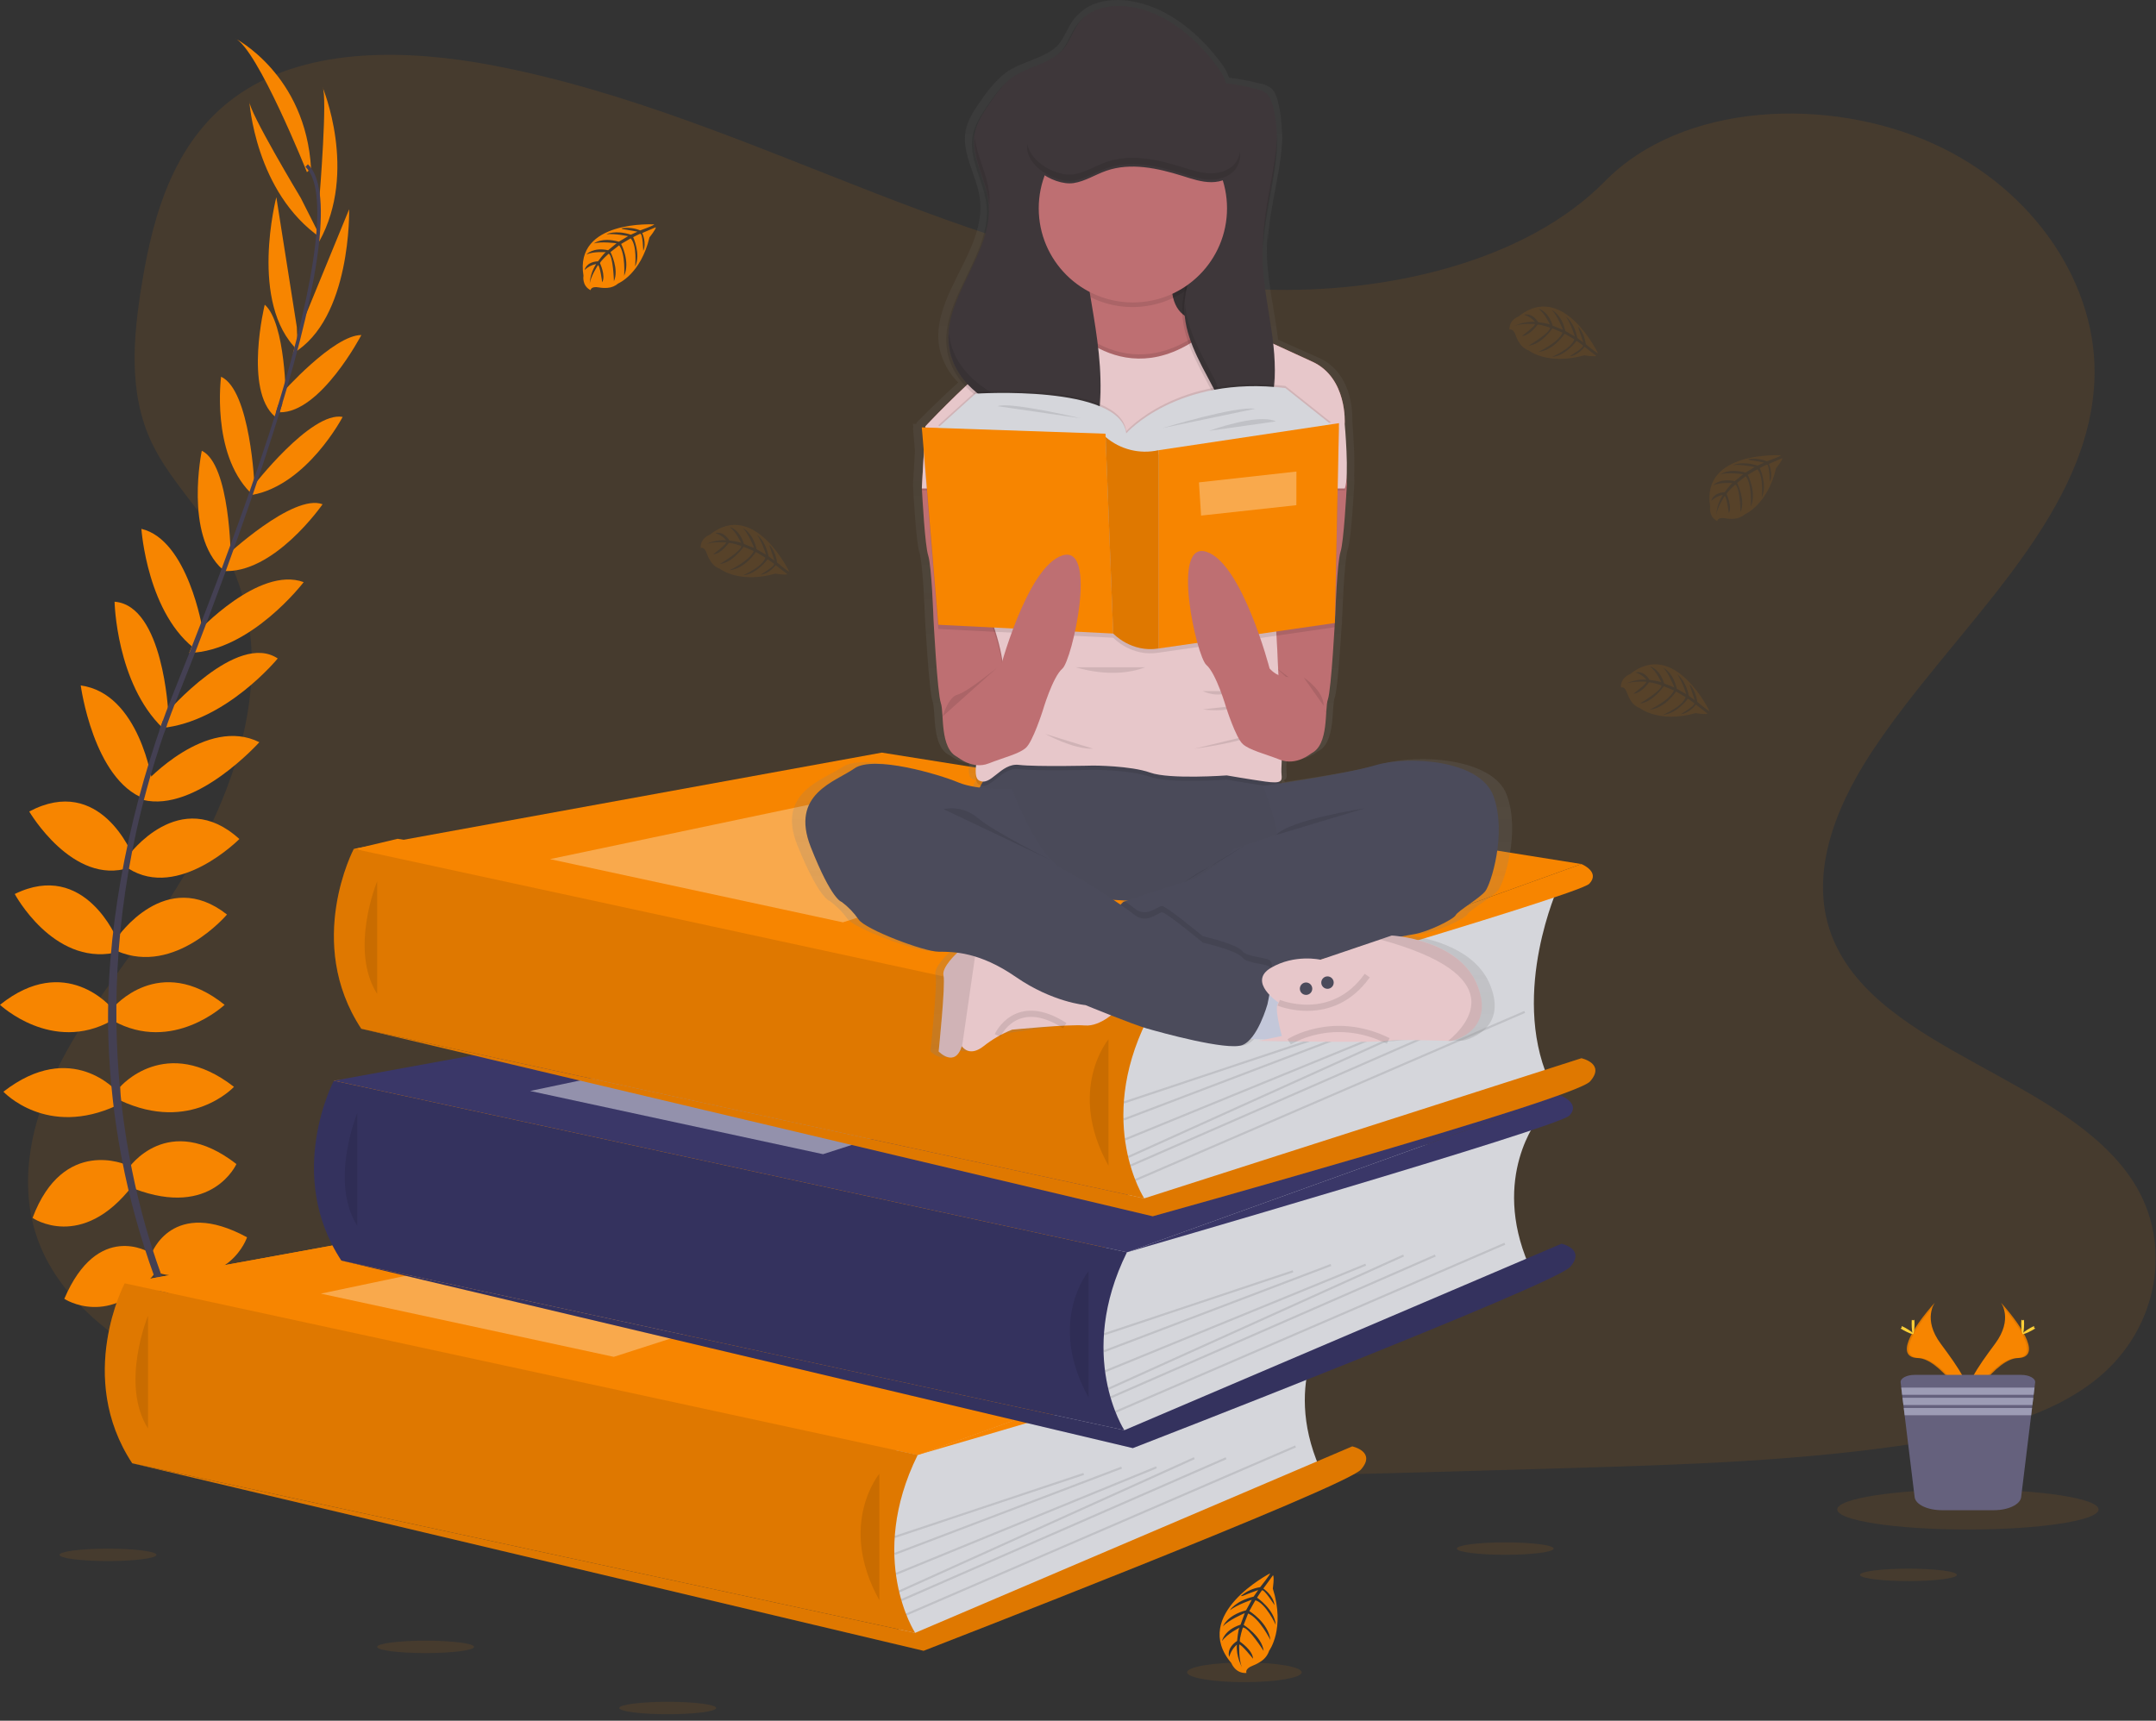<?xml version="1.0" encoding="UTF-8"?>
<svg viewBox="0 0 347 277" version="1.1" xmlns="http://www.w3.org/2000/svg" xmlns:xlink="http://www.w3.org/1999/xlink">
    <rect x="0" y="0" width="347" height="277" fill="#333333" stroke="none"/>
    <defs>
        <linearGradient x1="49.998%" y1="100.006%" x2="49.998%" y2="-0.002%" id="linearGradient-1">
            <stop stop-color="#808080" stop-opacity="0.25" offset="0%"></stop>
            <stop stop-color="#808080" stop-opacity="0.12" offset="54%"></stop>
            <stop stop-color="#808080" stop-opacity="0.1" offset="100%"></stop>
        </linearGradient>
    </defs>
    <g id="Design" stroke="none" stroke-width="1" fill="none" fill-rule="evenodd">
        <g id="01---Welcome-1" transform="translate(-14, -119)">
            <g id="Image" transform="translate(14, 119)">
                <path d="M203.472,46.613 C181.519,45.849 160.607,38.764 140.642,31.01 C120.677,23.255 100.901,14.664 79.474,10.556 C65.693,7.913 49.93,7.54 38.828,14.928 C28.14,22.051 24.687,34.313 22.831,45.704 C21.434,54.272 20.613,63.288 24.443,71.31 C27.099,76.879 31.817,81.56 35.077,86.913 C46.429,105.474 38.407,128.363 26.105,146.486 C20.338,154.99 13.639,163.107 9.189,172.15 C4.739,181.193 2.676,191.569 6.57,200.802 C10.434,209.96 19.636,216.826 29.602,221.659 C49.849,231.479 73.698,234.288 96.97,235.879 C148.471,239.403 200.242,237.876 251.879,236.35 C270.989,235.784 290.181,235.21 308.979,232.256 C319.42,230.614 330.196,228.013 337.777,221.724 C347.397,213.743 349.781,200.225 343.337,190.219 C332.52,173.432 302.633,169.263 295.062,151.245 C290.903,141.33 295.177,130.286 301.222,121.087 C314.193,101.359 335.932,84.05 337.078,61.5 C337.865,46.009 327.411,30.501 311.252,23.171 C294.316,15.461 270.823,16.438 258.334,29.154 C245.464,42.257 222.853,47.284 203.472,46.613 Z" id="Path" fill="#F78500" fill-rule="nonzero" opacity="0.1"></path>
                <polygon id="Path" fill="#F78500" fill-rule="nonzero" points="147.704 234.217 31.603 233.65 20.067 206.592 60.859 203.631 53.749 173.965 134.431 163.507 57.172 136.649 63.997 135.028 188.228 155.295 181.386 201.592 171.607 227.036"></polygon>
                <path d="M33.384,222.317 C33.384,222.317 40.507,221.178 44.781,226.211 C44.781,226.211 41.647,228.681 34.904,225.262 L33.384,222.317 Z" id="Path" fill="#F78500" fill-rule="nonzero"></path>
                <path d="M32.638,222.206 C32.638,222.206 28.092,227.799 30.331,234.027 C30.331,234.027 34.035,232.544 34.439,224.994 L32.638,222.206 Z" id="Path" fill="#F78500" fill-rule="nonzero"></path>
                <path d="M28.554,213.01 C28.554,213.01 31.403,207.783 42.8,215.099 C42.8,215.099 41.28,218.613 36.247,218.328 C31.213,218.044 29.883,215.764 28.554,213.01 Z" id="Path" fill="#F78500" fill-rule="nonzero"></path>
                <path d="M27.818,212.633 C27.818,212.633 21.905,211.955 21.332,225.489 C21.332,225.489 25.08,226.266 27.743,221.985 C30.406,217.704 29.314,215.303 27.818,212.633 Z" id="Path" fill="#F78500" fill-rule="nonzero"></path>
                <path d="M24.375,201.837 C24.375,201.837 27.699,192.624 39.761,199.177 C39.761,199.177 37.007,207.63 25.609,204.971 L24.375,201.837 Z" id="Path" fill="#F78500" fill-rule="nonzero"></path>
                <path d="M20.671,188.065 C20.671,188.065 26.939,178.758 38.051,187.387 C38.051,187.387 34.157,196.125 21.621,191.376 L20.671,188.065 Z" id="Path" fill="#F78500" fill-rule="nonzero"></path>
                <path d="M19.341,174.959 C19.341,174.959 26.654,166.407 37.658,174.959 C37.658,174.959 30.725,182.462 19.341,177.143 L19.341,174.959 Z" id="Path" fill="#F78500" fill-rule="nonzero"></path>
                <path d="M18.201,162.228 C18.201,162.228 25.609,153.301 36.152,161.754 C36.152,161.754 27.794,169.637 18.201,164.318 L18.201,162.228 Z" id="Path" fill="#F78500" fill-rule="nonzero"></path>
                <path d="M18.866,150.926 C18.866,150.926 26.668,139.434 36.532,147.222 C36.532,147.222 28.174,157.1 18.866,153.111 L18.866,150.926 Z" id="Path" fill="#F78500" fill-rule="nonzero"></path>
                <path d="M20.671,137.725 C20.671,137.725 28.934,126.328 38.526,135.065 C38.526,135.065 28.744,144.943 20.671,139.814 L20.671,137.725 Z" id="Path" fill="#F78500" fill-rule="nonzero"></path>
                <path d="M23.425,125.924 C23.425,125.924 33.208,115.212 41.742,119.479 C41.742,119.479 31.549,130.856 22.998,128.767 L23.425,125.924 Z" id="Path" fill="#F78500" fill-rule="nonzero"></path>
                <path d="M26.844,114.737 C26.844,114.737 38.133,101.617 44.7,106 C44.7,106 36.382,116.175 26.044,117.193 L26.844,114.737 Z" id="Path" fill="#F78500" fill-rule="nonzero"></path>
                <path d="M31.78,101.763 C31.78,101.763 41.66,91.051 48.878,93.71 C48.878,93.71 40.426,104.822 30.453,105.107 L31.78,101.763 Z" id="Path" fill="#F78500" fill-rule="nonzero"></path>
                <path d="M36.247,89.626 C36.247,89.626 47.169,79.369 51.918,81.174 C51.918,81.174 44.035,92.571 35.772,91.906 L36.247,89.626 Z" id="Path" fill="#F78500" fill-rule="nonzero"></path>
                <path d="M40.616,78.419 C40.616,78.419 50.018,66.164 55.15,67.114 C55.15,67.114 49.448,78.039 40.616,79.664 L40.616,78.419 Z" id="Path" fill="#F78500" fill-rule="nonzero"></path>
                <path d="M45.358,63.308 C45.358,63.308 53.668,53.916 58.159,53.936 C58.159,53.936 51.599,66.486 45.015,66.371 L45.358,63.308 Z" id="Path" fill="#F78500" fill-rule="nonzero"></path>
                <path d="M48.166,53.247 L56.195,33.682 C56.195,33.682 56.595,51.368 47.145,56.877 L48.166,53.247 Z" id="Path" fill="#F78500" fill-rule="nonzero"></path>
                <path d="M51.426,31.671 C51.426,31.671 52.756,15.332 51.901,14.002 C51.901,14.002 57.64,27.587 51.372,38.889 L51.426,31.671 Z" id="Path" fill="#F78500" fill-rule="nonzero"></path>
                <path d="M24.063,201.62 C24.063,201.62 15.739,196.46 10.349,209.082 C10.349,209.082 17.757,214 25.043,204.839 L24.063,201.62 Z" id="Path" fill="#F78500" fill-rule="nonzero"></path>
                <path d="M20.403,187.539 C20.403,187.539 10.193,182.882 5.241,196.06 C5.241,196.06 13.127,201.487 21.332,190.87 L20.403,187.539 Z" id="Path" fill="#F78500" fill-rule="nonzero"></path>
                <path d="M18.866,175.742 C18.866,175.742 11.553,167.191 0.55,175.742 C0.55,175.742 7.483,183.245 18.866,177.927 L18.866,175.742 Z" id="Path" fill="#F78500" fill-rule="nonzero"></path>
                <path d="M17.95,162.228 C17.95,162.228 10.542,153.301 0,161.754 C0,161.754 8.358,169.637 17.95,164.318 L17.95,162.228 Z" id="Path" fill="#F78500" fill-rule="nonzero"></path>
                <path d="M18.866,151.252 C18.866,151.252 13.67,138.379 2.374,143.915 C2.374,143.915 8.48,155.329 18.405,153.389 L18.866,151.252 Z" id="Path" fill="#F78500" fill-rule="nonzero"></path>
                <path d="M21.325,137.66 C21.325,137.66 16.159,124.564 4.705,130.635 C4.705,130.635 11.719,142.64 20.817,139.682 L21.325,137.66 Z" id="Path" fill="#F78500" fill-rule="nonzero"></path>
                <path d="M24.527,125.988 C24.527,125.988 22.492,111.63 12.995,110.345 C12.995,110.345 15.01,125.486 23.249,128.577 L24.527,125.988 Z" id="Path" fill="#F78500" fill-rule="nonzero"></path>
                <path d="M27.085,114.764 C27.085,114.764 26.291,97.465 18.439,96.862 C18.439,96.862 18.703,109.992 26.2,117.213 L27.085,114.764 Z" id="Path" fill="#F78500" fill-rule="nonzero"></path>
                <path d="M32.594,101.278 C32.594,101.278 30.253,86.892 22.757,85.135 C22.757,85.135 23.686,99.066 31.851,104.809 L32.594,101.278 Z" id="Path" fill="#F78500" fill-rule="nonzero"></path>
                <path d="M37.135,89.745 C37.135,89.745 37.057,74.759 32.478,72.558 C32.478,72.558 29.639,86.126 35.809,91.658 L37.135,89.745 Z" id="Path" fill="#F78500" fill-rule="nonzero"></path>
                <path d="M40.965,78.25 C40.965,78.25 40.324,62.82 35.582,60.645 C35.582,60.645 33.961,72.856 40.256,79.26 L40.965,78.25 Z" id="Path" fill="#F78500" fill-rule="nonzero"></path>
                <path d="M46.019,64.539 C46.019,64.539 45.992,51.989 42.607,49.045 C42.607,49.045 39.242,62.792 44.252,67.063 L46.019,64.539 Z" id="Path" fill="#F78500" fill-rule="nonzero"></path>
                <path d="M47.769,52.63 L44.476,31.742 C44.476,31.742 40.002,48.858 47.925,56.402 L47.769,52.63 Z" id="Path" fill="#F78500" fill-rule="nonzero"></path>
                <path d="M48.41,31.868 C48.41,31.868 39.958,17.825 40.131,16.265 C40.131,16.265 41.029,30.982 51.663,38.312 L48.41,31.868 Z" id="Path" fill="#F78500" fill-rule="nonzero"></path>
                <path d="M49.401,27.719 C49.401,27.719 41.423,7.774 37.814,6.16 C37.814,6.16 49.211,11.953 50.066,27.149 L49.401,27.719 Z" id="Path" fill="#F78500" fill-rule="nonzero"></path>
                <path d="M44.974,66.49 L44.428,66.323 C51.161,44.367 52.84,30.368 49.16,26.858 L49.55,26.444 C53.454,30.148 51.87,43.994 44.974,66.49 Z" id="Path" fill="#444053" fill-rule="nonzero"></path>
                <path d="M26.434,117.899 L25.626,117.61 C26.342,115.599 27.112,113.557 27.919,111.545 C34.948,94.029 40.931,77.734 44.767,65.224 L45.47,64.885 C41.626,77.419 35.748,94.338 28.713,111.878 C27.909,113.852 27.143,115.884 26.434,117.899 Z" id="Path" fill="#444053" fill-rule="nonzero"></path>
                <path d="M43.421,238.748 C43.312,238.629 32.4,226.34 24.792,205.361 C20.334,193.078 17.853,180.166 17.442,167.106 C16.919,150.78 20.345,132.552 26.213,115.992 L26.851,116.739 C13.676,153.905 18.91,185.752 25.854,204.93 C33.381,225.72 44.17,237.873 44.276,237.995 L43.421,238.748 Z" id="Path" fill="#444053" fill-rule="nonzero"></path>
                <path d="M213.943,212.657 C213.943,212.657 206.253,222.043 212.359,236.231 L150.964,262.858 L145.072,264.093 L142.358,252.221 L144.173,237.239 L144.173,229.051 L213.943,212.657 Z" id="Path" fill="#D5D6DB" fill-rule="nonzero"></path>
                <polygon id="Path" fill="#F78500" fill-rule="nonzero" points="20.067 206.592 105.043 191.101 217.64 209.038 147.704 234.217"></polygon>
                <polygon id="Path" fill="#F78500" fill-rule="nonzero" points="20.067 206.592 105.043 191.101 217.64 209.038 147.704 234.217"></polygon>
                <path d="M20.067,206.589 C20.067,206.589 12.12,221.646 21.278,235.553 L147.29,262.858 C147.29,262.858 139.468,250.864 147.694,234.217 L20.067,206.589 Z" id="Path" fill="#F78500" fill-rule="nonzero"></path>
                <path d="M20.067,206.589 C20.067,206.589 12.12,221.646 21.278,235.553 L147.29,262.858 C147.29,262.858 139.468,250.864 147.694,234.217 L20.067,206.589 Z" id="Path" fill="#000000" fill-rule="nonzero" opacity="0.1"></path>
                <path d="M23.822,211.809 C23.822,211.809 19.28,222.826 23.822,229.956" id="Path" fill="#000000" fill-rule="nonzero" opacity="0.1"></path>
                <path d="M147.29,262.858 L217.64,232.839 C217.64,232.839 221.575,233.687 219.031,236.571 C216.487,239.454 148.647,265.742 148.647,265.742 L21.278,235.553 L147.29,262.858 Z" id="Path" fill="#F78500" fill-rule="nonzero"></path>
                <path d="M147.29,262.858 L217.64,232.839 C217.64,232.839 221.575,233.687 219.031,236.571 C216.487,239.454 148.647,265.742 148.647,265.742 L21.278,235.553 L147.29,262.858 Z" id="Path" fill="#000000" fill-rule="nonzero" opacity="0.1"></path>
                <path d="M141.524,237.249 C141.524,237.249 134.74,245.39 141.524,257.601" id="Path" fill="#000000" fill-rule="nonzero" opacity="0.1"></path>
                <polygon id="Rectangle" fill="#000000" fill-rule="nonzero" opacity="0.1" transform="translate(159.206, 242.348) rotate(-18.45) translate(-159.206, -242.348) " points="143.167 242.179 175.245 242.179 175.245 242.518 143.167 242.518"></polygon>
                <polygon id="Rectangle" fill="#000000" fill-rule="nonzero" opacity="0.1" transform="translate(162.256, 243.206) rotate(-20.82) translate(-162.256, -243.206) " points="142.713 243.036 181.799 243.036 181.799 243.375 142.713 243.375"></polygon>
                <polygon id="Rectangle" fill="#000000" fill-rule="nonzero" opacity="0.1" transform="translate(165.16, 244.79) rotate(-22.26) translate(-165.16, -244.79) " points="142.509 244.62 187.812 244.62 187.812 244.96 142.509 244.96"></polygon>
                <polygon id="Rectangle" fill="#000000" fill-rule="nonzero" opacity="0.1" transform="translate(168.454, 245.471) rotate(-24.31) translate(-168.454, -245.471) " points="142.38 245.302 194.528 245.302 194.528 245.641 142.38 245.641"></polygon>
                <polygon id="Rectangle" fill="#000000" fill-rule="nonzero" opacity="0.1" transform="translate(171.197, 246.167) rotate(-23.61) translate(-171.197, -246.167) " points="142.679 245.997 199.715 245.997 199.715 246.337 142.679 246.337"></polygon>
                <polygon id="Rectangle" fill="#000000" fill-rule="nonzero" opacity="0.1" transform="translate(177.183, 246.377) rotate(-23.36) translate(-177.183, -246.377) " points="143.056 246.208 211.31 246.208 211.31 246.547 143.056 246.547"></polygon>
                <polygon id="Path" fill="#FFFFFF" fill-rule="nonzero" opacity="0.3" points="51.636 208.247 111.335 195.697 147.704 202.651 98.785 218.423"></polygon>
                <path d="M217.64,209.038 C217.64,209.038 220.727,210.283 218.915,212.206 C217.104,214.129 147.694,234.217 147.694,234.217 L217.64,209.038 Z" id="Path" fill="#F78500" fill-rule="nonzero"></path>
                <path d="M247.622,180.033 C247.622,180.033 239.935,189.415 246.041,203.607 L184.646,230.234 L178.754,231.476 L176.041,219.604 L177.882,204.625 L177.882,196.426 L247.622,180.033 Z" id="Path" fill="#D5D6DB" fill-rule="nonzero"></path>
                <polygon id="Path" fill="#3A3768" fill-rule="nonzero" points="53.749 173.965 138.722 158.477 251.322 176.414 181.386 201.592"></polygon>
                <path d="M53.736,173.965 C53.736,173.965 45.785,189.022 54.943,202.929 L180.956,230.234 C180.956,230.234 173.137,218.23 181.373,201.589 L53.736,173.965 Z" id="Path" fill="#3A3768" fill-rule="nonzero"></path>
                <path d="M53.736,173.965 C53.736,173.965 45.785,189.022 54.943,202.929 L180.956,230.234 C180.956,230.234 173.137,218.23 181.373,201.589 L141.524,192.963 L53.736,173.965 Z" id="Path" fill="#000000" fill-rule="nonzero" opacity="0.1"></path>
                <path d="M57.501,179.185 C57.501,179.185 52.962,190.199 57.501,197.332" id="Path" fill="#000000" fill-rule="nonzero" opacity="0.1"></path>
                <path d="M180.969,230.234 L251.322,200.215 C251.322,200.215 255.254,201.063 252.71,203.946 C250.166,206.83 182.326,233.118 182.326,233.118 L54.957,202.929 L180.969,230.234 Z" id="Path" fill="#3A3768" fill-rule="nonzero"></path>
                <path d="M180.969,230.234 L251.322,200.215 C251.322,200.215 255.254,201.063 252.71,203.946 C250.166,206.83 182.326,233.118 182.326,233.118 L54.957,202.929 L180.969,230.234 Z" id="Path" fill="#000000" fill-rule="nonzero" opacity="0.1"></path>
                <path d="M175.203,204.625 C175.203,204.625 168.419,212.766 175.203,224.977" id="Path" fill="#000000" fill-rule="nonzero" opacity="0.1"></path>
                <polygon id="Rectangle" fill="#000000" fill-rule="nonzero" opacity="0.1" transform="translate(192.888, 209.728) rotate(-18.45) translate(-192.888, -209.728) " points="176.849 209.558 208.927 209.558 208.927 209.897 176.849 209.897"></polygon>
                <polygon id="Rectangle" fill="#000000" fill-rule="nonzero" opacity="0.1" transform="translate(195.942, 210.584) rotate(-20.82) translate(-195.942, -210.584) " points="176.399 210.414 215.485 210.414 215.485 210.753 176.399 210.753"></polygon>
                <polygon id="Rectangle" fill="#000000" fill-rule="nonzero" opacity="0.1" transform="translate(198.841, 212.163) rotate(-22.26) translate(-198.841, -212.163) " points="176.19 211.994 221.493 211.994 221.493 212.333 176.19 212.333"></polygon>
                <polygon id="Rectangle" fill="#000000" fill-rule="nonzero" opacity="0.1" transform="translate(202.139, 212.845) rotate(-24.31) translate(-202.139, -212.845) " points="176.065 212.676 228.213 212.676 228.213 213.015 176.065 213.015"></polygon>
                <polygon id="Rectangle" fill="#000000" fill-rule="nonzero" opacity="0.1" transform="translate(204.877, 213.537) rotate(-23.61) translate(-204.877, -213.537) " points="176.359 213.367 233.395 213.367 233.395 213.706 176.359 213.706"></polygon>
                <polygon id="Rectangle" fill="#000000" fill-rule="nonzero" opacity="0.1" transform="translate(210.865, 213.747) rotate(-23.36) translate(-210.865, -213.747) " points="176.739 213.577 244.992 213.577 244.992 213.917 176.739 213.917"></polygon>
                <polygon id="Path" fill="#FFFFFF" fill-rule="nonzero" opacity="0.45" points="85.319 175.623 145.018 163.073 181.386 170.027 132.467 185.799"></polygon>
                <path d="M251.322,176.414 C251.322,176.414 254.406,177.659 252.598,179.578 C250.79,181.498 181.386,201.589 181.386,201.589 L251.322,176.414 Z" id="Path" fill="#3A3768" fill-rule="nonzero"></path>
                <path d="M250.81,142.711 C250.81,142.711 243.12,159.559 249.226,173.748 L187.831,192.912 L181.953,194.157 L179.239,182.285 L181.054,167.303 L181.054,159.104 L250.81,142.711 Z" id="Path" fill="#D5D6DB" fill-rule="nonzero"></path>
                <polygon id="Path" fill="#F78500" fill-rule="nonzero" points="56.948 136.646 141.924 121.155 254.524 139.092 184.585 164.27"></polygon>
                <path d="M56.948,136.643 C56.948,136.643 48.987,151.7 58.145,165.607 L184.158,192.912 C184.158,192.912 176.336,180.908 184.571,164.27 L56.948,136.643 Z" id="Path" fill="#F78500" fill-rule="nonzero"></path>
                <path d="M56.948,136.643 C56.948,136.643 48.987,151.7 58.145,165.607 L184.158,192.912 C184.158,192.912 176.336,180.908 184.571,164.27 L56.948,136.643 Z" id="Path" fill="#000000" fill-rule="nonzero" opacity="0.1"></path>
                <path d="M60.703,141.863 C60.703,141.863 56.161,152.88 60.703,160.01" id="Path" fill="#000000" fill-rule="nonzero" opacity="0.1"></path>
                <path d="M184.171,192.912 L254.521,170.356 C254.521,170.356 258.456,171.204 255.912,174.087 C253.368,176.97 185.528,195.796 185.528,195.796 L58.159,165.607 L184.171,192.912 Z" id="Path" fill="#F78500" fill-rule="nonzero"></path>
                <path d="M184.171,192.912 L254.521,170.356 C254.521,170.356 258.456,171.204 255.912,174.087 C253.368,176.97 185.528,195.796 185.528,195.796 L58.159,165.607 L184.171,192.912 Z" id="Path" fill="#000000" fill-rule="nonzero" opacity="0.1"></path>
                <path d="M178.405,167.303 C178.405,167.303 171.621,175.444 178.405,187.655" id="Path" fill="#000000" fill-rule="nonzero" opacity="0.1"></path>
                <polygon id="Rectangle" fill="#000000" fill-rule="nonzero" opacity="0.1" transform="translate(196.091, 172.405) rotate(-18.45) translate(-196.091, -172.405) " points="180.052 172.235 212.13 172.235 212.13 172.575 180.052 172.575"></polygon>
                <polygon id="Rectangle" fill="#000000" fill-rule="nonzero" opacity="0.1" transform="translate(199.142, 173.263) rotate(-20.82) translate(-199.142, -173.263) " points="179.599 173.093 218.685 173.093 218.685 173.432 179.599 173.432"></polygon>
                <polygon id="Rectangle" fill="#000000" fill-rule="nonzero" opacity="0.1" transform="translate(202.039, 174.844) rotate(-22.26) translate(-202.039, -174.844) " points="179.387 174.674 224.69 174.674 224.69 175.013 179.387 175.013"></polygon>
                <polygon id="Rectangle" fill="#000000" fill-rule="nonzero" opacity="0.1" transform="translate(205.341, 175.523) rotate(-24.31) translate(-205.341, -175.523) " points="179.267 175.353 231.415 175.353 231.415 175.693 179.267 175.693"></polygon>
                <polygon id="Rectangle" fill="#000000" fill-rule="nonzero" opacity="0.1" transform="translate(208.081, 176.217) rotate(-23.61) translate(-208.081, -176.217) " points="179.563 176.048 236.599 176.048 236.599 176.387 179.563 176.387"></polygon>
                <polygon id="Rectangle" fill="#000000" fill-rule="nonzero" opacity="0.1" transform="translate(214.068, 176.43) rotate(-23.36) translate(-214.068, -176.43) " points="179.942 176.261 248.195 176.261 248.195 176.6 179.942 176.6"></polygon>
                <polygon id="Path" fill="#FFFFFF" fill-rule="nonzero" opacity="0.3" points="88.517 138.301 148.216 125.751 184.585 132.705 135.666 148.477"></polygon>
                <path d="M254.521,139.092 C254.521,139.092 257.608,140.337 255.796,142.26 C253.985,144.183 184.585,164.27 184.585,164.27 L254.521,139.092 Z" id="Path" fill="#F78500" fill-rule="nonzero"></path>
                <path d="M105.294,36.125 C105.294,36.125 92.404,35.348 93.91,44.391 C93.91,44.391 93.609,45.989 95.057,46.714 C95.057,46.714 95.081,46.036 96.38,46.27 C96.843,46.35 97.315,46.372 97.784,46.338 C98.416,46.295 99.018,46.047 99.497,45.632 L99.497,45.632 C99.497,45.632 103.123,44.133 104.534,38.204 C104.534,38.204 105.579,36.912 105.552,36.579 L103.367,37.509 C103.367,37.509 104.11,39.079 103.527,40.385 C103.527,40.385 103.456,37.566 103.035,37.631 C102.95,37.631 101.905,38.177 101.905,38.177 C101.905,38.177 103.184,40.914 102.217,42.902 C102.217,42.902 102.584,39.53 101.505,38.374 L99.972,39.269 C99.972,39.269 101.468,42.095 100.454,44.401 C100.454,44.401 100.715,40.863 99.65,39.486 L98.259,40.572 C98.259,40.572 99.667,43.356 98.809,45.269 C98.809,45.269 98.697,41.152 97.961,40.839 C97.961,40.839 96.743,41.911 96.56,42.352 C96.56,42.352 97.523,44.388 96.923,45.442 C96.923,45.442 96.56,42.698 96.244,42.685 C96.244,42.685 95.033,44.503 94.908,45.738 C94.966,44.586 95.325,43.471 95.949,42.502 C95.251,42.634 94.607,42.967 94.097,43.461 C94.097,43.461 94.284,42.176 96.251,42.064 C96.251,42.064 97.252,40.683 97.52,40.602 C97.52,40.602 95.562,40.436 94.379,40.962 C94.379,40.962 95.423,39.751 97.876,40.283 L99.233,39.164 C99.233,39.164 96.661,38.825 95.569,39.201 C95.569,39.201 96.828,38.129 99.602,38.909 L101.098,38.017 C101.098,38.017 98.903,37.546 97.598,37.715 C97.598,37.715 98.975,36.973 101.536,37.777 L102.601,37.298 C102.601,37.298 100.996,36.983 100.525,36.932 C100.053,36.881 100.03,36.752 100.03,36.752 C101.048,36.585 102.093,36.702 103.048,37.091 C103.048,37.091 105.338,36.267 105.294,36.125 Z" id="Path" fill="#F78500" fill-rule="nonzero"></path>
                <path d="M286.629,73.294 C286.629,73.294 273.74,72.517 275.246,81.56 C275.246,81.56 274.944,83.158 276.392,83.884 C276.392,83.884 276.416,83.205 277.715,83.439 C278.179,83.517 278.65,83.54 279.12,83.507 C279.746,83.461 280.341,83.214 280.816,82.802 L280.816,82.802 C280.816,82.802 284.445,81.302 285.853,75.373 C285.853,75.373 286.897,74.081 286.87,73.749 L284.693,74.678 C284.693,74.678 285.435,76.248 284.852,77.554 C284.852,77.554 284.781,74.736 284.364,74.8 C284.279,74.8 283.231,75.346 283.231,75.346 C283.231,75.346 284.509,78.083 283.546,80.071 C283.546,80.071 283.912,76.7 282.83,75.543 L281.297,76.438 C281.297,76.438 282.793,79.264 281.779,81.57 C281.779,81.57 282.04,78.033 280.975,76.655 L279.588,77.741 C279.588,77.741 280.992,80.526 280.134,82.439 C280.134,82.439 280.022,78.321 279.286,78.009 C279.286,78.009 278.071,79.081 277.885,79.522 C277.885,79.522 278.848,81.557 278.251,82.612 C278.251,82.612 277.885,79.868 277.573,79.854 C277.573,79.854 276.362,81.672 276.236,82.907 C276.295,81.755 276.655,80.639 277.281,79.671 C276.582,79.803 275.937,80.137 275.426,80.631 C275.426,80.631 275.616,79.345 277.58,79.233 C277.58,79.233 278.58,77.853 278.848,77.768 C278.848,77.768 276.894,77.605 275.707,78.131 C275.707,78.131 276.752,76.92 279.204,77.453 L280.561,76.333 C280.561,76.333 277.987,75.994 276.898,76.371 C276.898,76.371 278.153,75.299 280.931,76.079 L282.423,75.187 C282.423,75.187 280.229,74.715 278.923,74.885 C278.923,74.885 280.3,74.142 282.861,74.946 L283.929,74.468 C283.929,74.468 282.322,74.152 281.85,74.101 C281.379,74.05 281.355,73.922 281.355,73.922 C282.373,73.752 283.419,73.87 284.374,74.261 C284.374,74.261 286.67,73.436 286.629,73.294 Z" id="Path" fill="#F78500" fill-rule="nonzero" opacity="0.1"></path>
                <path d="M127.003,91.991 C127.003,91.991 121.386,80.346 114.235,86.085 C114.235,86.085 112.692,86.601 112.767,88.219 C112.767,88.219 113.36,87.91 113.784,89.158 C113.942,89.6 114.152,90.021 114.408,90.413 C114.755,90.945 115.266,91.35 115.863,91.567 L115.863,91.567 C115.863,91.567 118.94,94.002 124.805,92.34 C124.805,92.34 126.443,92.622 126.711,92.425 L124.839,90.976 C124.839,90.976 123.821,92.391 122.403,92.516 C122.403,92.516 124.832,91.082 124.571,90.749 C124.516,90.681 123.553,90.027 123.553,90.027 C123.553,90.027 121.786,92.479 119.581,92.605 C119.581,92.605 122.702,91.282 123.183,89.772 L121.657,88.87 C121.657,88.87 119.917,91.556 117.41,91.794 C117.41,91.794 120.626,90.298 121.308,88.697 L119.686,88.019 C119.686,88.019 117.939,90.603 115.85,90.79 C115.85,90.79 119.391,88.683 119.303,87.886 C119.303,87.886 117.773,87.35 117.298,87.401 C117.298,87.401 116.002,89.23 114.781,89.23 C114.781,89.23 116.996,87.571 116.861,87.303 C116.861,87.303 114.683,87.133 113.537,87.642 C114.57,87.129 115.719,86.895 116.871,86.964 C116.414,86.419 115.808,86.019 115.127,85.814 C115.127,85.814 116.342,85.353 117.397,87.011 C117.397,87.011 119.093,87.211 119.293,87.405 C119.293,87.405 118.482,85.62 117.447,84.844 C117.447,84.844 119.015,85.159 119.73,87.557 L121.375,88.209 C121.375,88.209 120.429,85.793 119.557,85.03 C119.557,85.03 121.104,85.604 121.779,88.422 L123.285,89.291 C123.285,89.291 122.63,87.143 121.843,86.089 C121.843,86.089 123.163,86.93 123.709,89.555 L124.649,90.254 C124.649,90.254 124.14,88.697 123.97,88.263 C123.801,87.829 123.885,87.74 123.885,87.74 C124.531,88.546 124.939,89.515 125.066,90.539 C125.066,90.539 126.881,92.092 127.003,91.991 Z" id="Path" fill="#F78500" fill-rule="nonzero" opacity="0.1"></path>
                <path d="M257.18,56.843 C257.18,56.843 251.567,45.198 244.413,50.937 C244.413,50.937 242.873,51.453 242.944,53.071 C242.944,53.071 243.541,52.766 243.962,54.011 C244.12,54.454 244.33,54.876 244.589,55.269 C244.935,55.8 245.445,56.204 246.041,56.419 L246.041,56.419 C246.041,56.419 249.121,58.854 254.982,57.196 C254.982,57.196 256.621,57.474 256.892,57.277 L255.03,55.825 C255.03,55.825 254.012,57.243 252.598,57.369 C252.598,57.369 255.023,55.93 254.762,55.598 C254.707,55.53 253.744,54.876 253.744,54.876 C253.744,54.876 251.98,57.328 249.772,57.453 C249.772,57.453 252.896,56.131 253.378,54.625 L251.828,53.729 C251.828,53.729 250.091,56.412 247.581,56.653 C247.581,56.653 250.797,55.154 251.482,53.553 L249.857,52.874 C249.857,52.874 248.11,55.462 246.024,55.646 C246.024,55.646 249.562,53.539 249.474,52.745 C249.474,52.745 247.947,52.206 247.472,52.26 C247.472,52.26 246.177,54.085 244.952,54.085 C244.952,54.085 247.171,52.427 247.035,52.159 C247.035,52.159 244.857,51.989 243.707,52.498 C244.74,51.984 245.89,51.75 247.042,51.819 C246.586,51.274 245.981,50.874 245.302,50.669 C245.302,50.669 246.516,50.208 247.571,51.867 C247.571,51.867 249.267,52.07 249.467,52.264 C249.467,52.264 248.656,50.476 247.618,49.699 C247.618,49.699 249.185,50.018 249.901,52.43 L251.55,53.081 C251.55,53.081 250.603,50.663 249.731,49.899 C249.731,49.899 251.278,50.473 251.95,53.291 L253.459,54.16 C253.459,54.16 252.801,52.016 252.014,50.958 C252.014,50.958 253.337,51.799 253.88,54.424 L254.819,55.123 C254.819,55.123 254.314,53.566 254.141,53.132 C253.968,52.698 254.056,52.613 254.056,52.613 C254.7,53.419 255.107,54.388 255.233,55.411 C255.233,55.411 257.075,56.951 257.18,56.843 Z" id="Path" fill="#F78500" fill-rule="nonzero" opacity="0.1"></path>
                <path d="M275.12,114.442 C275.12,114.442 269.507,102.794 262.343,108.533 C262.343,108.533 260.803,109.049 260.874,110.667 C260.874,110.667 261.471,110.362 261.892,111.606 C262.049,112.049 262.258,112.472 262.516,112.865 C262.862,113.396 263.371,113.8 263.968,114.015 L263.968,114.015 C263.968,114.015 267.048,116.454 272.912,114.792 C272.912,114.792 274.547,115.073 274.819,114.873 L272.946,113.425 C272.946,113.425 271.929,114.842 270.511,114.968 C270.511,114.968 272.936,113.53 272.675,113.197 C272.621,113.129 271.657,112.475 271.657,112.475 C271.657,112.475 269.893,114.927 267.685,115.056 C267.685,115.056 270.809,113.73 271.291,112.224 L269.761,111.322 C269.761,111.322 268.024,114.008 265.514,114.245 C265.514,114.245 268.73,112.746 269.415,111.145 L267.79,110.467 C267.79,110.467 266.044,113.051 263.957,113.238 C263.957,113.238 267.499,111.132 267.41,110.334 C267.41,110.334 265.881,109.795 265.406,109.849 C265.406,109.849 264.11,111.674 262.886,111.674 C262.886,111.674 265.104,110.016 264.968,109.748 C264.968,109.748 262.791,109.578 261.641,110.087 C262.675,109.574 263.826,109.34 264.978,109.408 C264.523,108.862 263.916,108.463 263.235,108.259 C263.235,108.259 264.449,107.794 265.504,109.456 C265.504,109.456 267.2,109.656 267.4,109.849 C267.4,109.849 266.59,108.065 265.555,107.285 C265.555,107.285 267.122,107.604 267.838,110.016 L269.483,110.667 C269.483,110.667 268.537,108.248 267.665,107.489 C267.665,107.489 269.212,108.058 269.883,110.881 L271.393,111.746 C271.393,111.746 270.735,109.602 269.948,108.543 C269.948,108.543 271.271,109.385 271.817,112.013 L272.756,112.692 C272.756,112.692 272.247,111.135 272.078,110.701 C271.908,110.267 271.993,110.182 271.993,110.182 C272.638,110.987 273.046,111.956 273.17,112.98 C273.17,112.98 275.015,114.544 275.12,114.442 Z" id="Path" fill="#F78500" fill-rule="nonzero" opacity="0.1"></path>
                <ellipse id="Oval" fill="#F78500" fill-rule="nonzero" opacity="0.1" cx="68.501" cy="265.114" rx="7.798" ry="1"></ellipse>
                <ellipse id="Oval" fill="#F78500" fill-rule="nonzero" opacity="0.1" cx="17.381" cy="250.298" rx="7.798" ry="1"></ellipse>
                <ellipse id="Oval" fill="#F78500" fill-rule="nonzero" opacity="0.1" cx="107.468" cy="274.954" rx="7.798" ry="1"></ellipse>
                <ellipse id="Oval" fill="#F78500" fill-rule="nonzero" opacity="0.1" cx="307.154" cy="253.52" rx="7.798" ry="1"></ellipse>
                <ellipse id="Oval" fill="#F78500" fill-rule="nonzero" opacity="0.1" cx="242.262" cy="249.29" rx="7.798" ry="1"></ellipse>
                <ellipse id="Oval" fill="#F78500" fill-rule="nonzero" opacity="0.1" cx="200.283" cy="269.208" rx="9.223" ry="1.584"></ellipse>
                <path d="M204.398,253.286 C204.398,253.286 191.556,259.921 198.19,267.736 C198.19,267.736 198.814,269.432 200.619,269.313 C200.619,269.313 200.259,268.655 201.637,268.13 C202.127,267.94 202.592,267.693 203.024,267.394 C203.607,266.99 204.043,266.408 204.265,265.735 L204.265,265.735 C204.265,265.735 206.891,262.221 204.856,255.718 C204.856,255.718 205.12,253.88 204.889,253.581 L203.329,255.722 C203.329,255.722 204.94,256.804 205.127,258.395 C205.127,258.395 203.431,255.725 203.092,256.02 C203.017,256.081 202.318,257.19 202.318,257.19 C202.318,257.19 205.113,259.087 205.32,261.549 C205.32,261.549 203.746,258.099 202.047,257.608 L201.073,259.344 C201.073,259.344 204.126,261.203 204.465,263.998 C204.465,263.998 202.691,260.454 200.88,259.738 L200.164,261.573 C200.164,261.573 203.109,263.445 203.38,265.772 C203.38,265.772 200.917,261.882 200.032,262.004 C200.032,262.004 199.476,263.727 199.55,264.259 C199.55,264.259 201.63,265.65 201.667,267.017 C201.667,267.017 199.747,264.592 199.452,264.751 C199.452,264.751 199.33,267.19 199.92,268.459 C199.92,268.459 198.903,266.647 199.069,264.751 C198.474,265.277 198.046,265.966 197.837,266.732 C197.837,266.732 197.285,265.392 199.106,264.158 C199.106,264.158 199.279,262.261 199.489,262.027 C199.489,262.027 197.519,262.991 196.681,264.171 C196.681,264.171 196.989,262.411 199.662,261.536 L200.341,259.677 C200.341,259.677 197.668,260.81 196.844,261.807 C196.844,261.807 197.437,260.06 200.551,259.222 L201.474,257.526 C201.474,257.526 199.099,258.327 197.939,259.222 C197.939,259.222 198.838,257.72 201.759,257.028 L202.508,255.959 C202.508,255.959 200.785,256.573 200.303,256.794 C199.822,257.014 199.727,256.906 199.727,256.906 C200.607,256.161 201.677,255.675 202.817,255.501 C202.817,255.501 204.516,253.402 204.398,253.286 Z" id="Path" fill="#F78500" fill-rule="nonzero"></path>
                <path d="M242.513,127.976 C240.295,121.949 228.084,121.382 222.786,122.919 C219.02,124.014 211.083,125.249 206.843,125.87 L206.568,125.609 C207.118,125.446 207.132,125.046 207.064,124.452 C207.024,123.67 207.036,122.886 207.098,122.105 C209.696,122.912 212.009,121.002 212.009,121.002 L212.009,121.002 C215.062,119.645 214.241,113.838 214.825,112.251 C215.262,111.064 215.734,104.069 215.944,100.583 L215.988,100.583 L216.012,99.412 C216.042,98.907 216.056,98.612 216.056,98.612 C216.056,98.612 216.354,90.084 216.938,88.358 C217.48,86.77 217.921,78.772 217.989,77.503 C217.989,77.395 217.989,77.337 217.989,77.337 L217.945,76.598 C217.976,76.058 217.989,75.458 217.986,74.827 C217.986,71.927 217.684,68.274 217.647,67.684 C217.647,67.599 217.647,67.497 217.647,67.375 C217.67,66.137 217.514,59.936 212.24,57.593 C210.296,56.724 207.959,55.69 205.697,54.682 C205.113,49.645 203.78,44.635 203.896,39.561 C203.896,38.798 203.963,38.034 204.038,37.275 C204.038,37.495 204.014,37.719 204.011,37.953 C204.011,38.445 204.011,38.94 204.011,39.432 C204.211,33.085 206.609,26.705 206.385,20.494 C206.365,21.102 206.321,21.712 206.263,22.323 C206.38,20.222 206.16,18.116 205.612,16.085 C205.408,15.369 205.134,14.63 204.547,14.151 C203.992,13.766 203.356,13.514 202.688,13.415 C201.083,13.004 199.452,12.701 197.807,12.506 C197.557,11.741 197.186,11.021 196.708,10.373 C193.268,5.651 188.174,1.214 182.15,0.197 C179.127,-0.312 175.651,0.112 173.595,2.273 C173.38,2.462 173.179,2.666 172.991,2.883 C171.885,4.203 171.411,5.936 170.278,7.252 C170.203,7.34 170.118,7.422 170.037,7.506 C167.818,9.491 164.362,9.905 161.896,11.685 C161.462,12.005 161.054,12.36 160.678,12.747 C159.685,13.732 158.794,14.815 158.019,15.98 C156.91,17.54 155.77,19.165 155.417,21.027 C154.708,24.758 157.249,28.296 157.72,32.051 C158.772,40.453 149.475,47.908 151.235,56.198 C151.705,58.235 152.742,60.097 154.227,61.568 C150.601,64.851 147.514,68.036 147.514,68.036 L147.514,68.226 L146.941,68.226 L146.998,68.905 L146.941,68.905 L147.256,72.585 L146.941,77.944 C146.941,77.944 146.941,78.002 146.941,78.111 L146.941,78.138 L146.941,78.284 C146.941,78.284 146.941,78.341 146.941,78.45 L146.961,78.45 C147.066,80.414 147.483,87.476 147.979,88.965 C148.562,90.691 148.857,99.219 148.857,99.219 C148.857,99.219 149.502,111.271 150.092,112.865 C150.682,114.459 149.844,120.249 152.907,121.616 L152.907,121.616 C153.803,122.304 154.864,122.743 155.984,122.892 C155.828,124.16 155.926,125.079 156.432,125.368 C156.648,125.495 156.893,125.565 157.144,125.571 C156.936,125.879 156.751,126.203 156.591,126.538 C155.375,126.411 154.181,126.129 153.036,125.7 C149.746,124.343 138.827,121.291 135.656,123.438 C132.484,125.585 124.852,127.532 128.376,136.175 C131.901,144.817 133.542,145.034 133.542,145.034 C134.627,145.822 135.579,146.778 136.361,147.867 C137.419,149.458 147.28,153.097 149.746,153.097 C150.794,153.081 151.842,153.133 152.884,153.253 C152.884,153.253 150.207,155.6 150.563,156.964 C150.92,158.328 149.749,169.243 149.749,169.243 C149.749,169.243 152.463,171.977 153.623,168.392 L153.664,168.446 C153.881,168.741 155.054,170.074 157.263,168.392 C158.166,167.706 159.126,167.098 160.132,166.574 L170.824,165.061 C171.938,164.991 173.056,164.983 174.172,165.037 C175.868,165.176 177.533,164.172 178.581,163.395 C180.796,164.236 183.286,165.156 184.47,165.492 C186.871,166.17 197.909,169.131 200.49,168.205 C201.027,167.992 201.504,167.652 201.881,167.215 L204.343,167.293 L203.19,167.523 C203.19,167.523 205.436,167.561 208.488,167.601 L208.359,167.676 L212.189,167.642 C217.793,167.693 224.088,167.71 224.916,167.523 C226.211,167.235 232.945,167.439 234.929,167.523 L235.482,167.523 C235.482,167.523 242.88,166.048 239.827,158.541 C237.48,152.775 230.265,151.099 227.063,150.638 C227.965,150.458 228.742,150.319 229.257,150.238 C231.493,149.899 235.834,147.863 236.187,147.168 C236.54,146.473 240.18,144.454 241.119,143.305 C242.059,142.155 244.742,134.004 242.513,127.976 Z M181.237,144.845 L180.874,144.963 L180.63,145.045 L180.162,145.506 C179.789,145.255 179.388,144.99 178.971,144.719 C179.707,144.763 180.464,144.807 181.237,144.845 Z" id="Shape" fill="url(#linearGradient-1)" fill-rule="nonzero"></path>
                <path d="M202.864,109.079 C202.864,109.079 208.054,122.647 211.005,121.291 C213.956,119.934 213.156,114.167 213.719,112.587 C214.282,111.006 214.906,99.019 214.906,99.019 C214.906,99.019 215.191,90.539 215.754,88.823 C216.276,87.245 216.7,79.291 216.772,78.039 C216.772,77.931 216.772,77.873 216.772,77.873 L216.212,68.036 L213.044,67.246 L205.697,69.96 L204.679,75.77 L204.282,78.039 L204.113,79.006 L202.864,109.079 Z" id="Path" fill="#BE6F72" fill-rule="nonzero"></path>
                <path d="M204.574,106.807 C204.574,106.807 209.526,110.86 211.019,111.216 C212.511,111.573 213.427,114.734 213.427,114.734" id="Path" fill="#000000" fill-rule="nonzero" opacity="0.1"></path>
                <path d="M162.279,109.673 C162.279,109.673 157.09,123.241 154.139,121.884 C151.188,120.527 151.988,114.761 151.425,113.18 C150.862,111.6 150.238,99.612 150.238,99.612 C150.238,99.612 149.953,91.132 149.39,89.416 C148.867,87.839 148.443,79.885 148.372,78.633 C148.372,78.524 148.372,78.467 148.372,78.467 L148.935,68.63 L152.103,67.84 L159.45,70.553 L160.468,76.364 L160.865,78.633 L161.034,79.6 L162.279,109.673 Z" id="Path" fill="#BE6F72" fill-rule="nonzero"></path>
                <rect id="Rectangle" fill="#3E373A" fill-rule="nonzero" x="184.49" y="37.064" width="11.584" height="18.056"></rect>
                <rect id="Rectangle" fill="#000000" fill-rule="nonzero" opacity="0.1" x="184.49" y="37.064" width="11.584" height="18.056"></rect>
                <path d="M160.244,123.187 C160.244,123.187 156.286,127.539 157.754,128.329 C159.223,129.119 168.724,143.932 168.724,143.932 C168.724,143.932 199.93,147.775 205.815,142.009 C211.701,136.242 211.582,125.941 211.582,125.941 C211.582,125.941 206.853,126.959 206.338,126.406 C205.822,125.853 202.99,123.187 202.99,123.187 C202.99,123.187 162.958,120.758 160.244,123.187 Z" id="Path" fill="#4B4B5B" fill-rule="nonzero"></path>
                <path d="M160.244,123.187 C160.244,123.187 156.286,127.539 157.754,128.329 C159.223,129.119 168.724,143.932 168.724,143.932 C168.724,143.932 199.93,147.775 205.815,142.009 C211.701,136.242 211.582,125.941 211.582,125.941 C211.582,125.941 206.853,126.959 206.338,126.406 C205.822,125.853 202.99,123.187 202.99,123.187 C202.99,123.187 162.958,120.758 160.244,123.187 Z" id="Path" fill="#000000" fill-rule="nonzero" opacity="0.02"></path>
                <path d="M216.422,68.179 L206.246,76.32 L203.17,76.544 L202.04,76.625 L183.069,78.016 L163.395,76.577 L160.468,76.364 L156.737,76.092 L148.935,68.63 C148.935,68.63 154.457,62.714 159.294,58.722 C161.201,57.145 163.002,55.869 164.315,55.367 L164.538,55.289 C165.364,54.967 166.101,54.453 166.689,53.79 C170.508,49.852 174.039,40.134 174.039,40.134 C174.039,40.134 190.887,31.43 188.852,42.848 C186.817,54.265 196.426,51.443 196.426,51.443 L199.595,52.888 L200.846,53.461 L204.038,54.923 L211.239,58.227 C216.89,60.828 216.422,68.179 216.422,68.179 Z" id="Path" fill="#BE6F72" fill-rule="nonzero"></path>
                <circle id="Oval" fill="#000000" fill-rule="nonzero" opacity="0.1" cx="182.278" cy="34.279" r="15.152"></circle>
                <path d="M216.446,78.972 L148.372,78.972 C148.372,78.864 148.372,78.806 148.372,78.806 L148.935,68.969 C148.935,68.969 154.457,63.054 159.294,59.061 L202.033,57.365 L204.021,55.269 L211.222,58.573 C216.877,61.171 216.422,68.521 216.422,68.521 C216.422,68.521 217.196,77.039 216.446,78.972 Z" id="Path" fill="#000000" fill-rule="nonzero" opacity="0.1"></path>
                <path d="M216.446,78.633 L148.372,78.633 C148.372,78.524 148.372,78.467 148.372,78.467 L148.935,68.63 C148.935,68.63 154.457,62.714 159.294,58.722 L202.033,57.026 L204.021,54.93 L211.222,58.234 C216.877,60.832 216.422,68.182 216.422,68.182 C216.422,68.182 217.196,76.7 216.446,78.633 Z" id="Path" fill="#E7C7CA" fill-rule="nonzero"></path>
                <path d="M171.366,51.049 C171.366,51.049 182.105,64.733 196.409,50.768 C210.713,36.803 197.994,81.916 197.994,81.916 L167.126,85.58 L171.366,51.049 Z" id="Path" fill="#000000" fill-rule="nonzero" opacity="0.1"></path>
                <path d="M171.366,51.728 C171.366,51.728 182.105,65.411 196.409,51.446 C210.713,37.481 197.994,82.595 197.994,82.595 L167.126,86.258 L171.366,51.728 Z" id="Path" fill="#E7C7CA" fill-rule="nonzero"></path>
                <path d="M200.829,54.129 L201.966,71.459 L203.183,77.225 L204.113,81.635 C204.113,81.635 206.487,115.555 205.809,117.251 C205.13,118.947 206.148,120.304 206.29,121.206 C206.433,122.108 206.148,124.374 206.26,125.391 C206.372,126.409 206.26,126.86 203.662,126.497 C201.063,126.134 197.441,125.503 197.441,125.503 C197.441,125.503 188.282,126.182 185.118,125.052 C181.953,123.923 175.959,123.919 175.959,123.919 C175.959,123.919 166.913,124.147 163.975,123.807 C161.038,123.468 159.45,127.427 157.531,126.294 C155.611,125.161 159.79,114.198 161.146,111.03 C162.503,107.862 159.338,99.836 159.338,99.836 L163.409,77.256 L164.315,72.137 L164.315,56.046 L164.538,55.968 C165.364,55.646 166.101,55.132 166.689,54.468 L167.706,70.662 L199.591,71.795 L199.591,53.57" id="Path" fill="#000000" fill-rule="nonzero" opacity="0.1"></path>
                <path d="M200.829,53.451 L201.966,70.781 L203.183,76.547 L204.113,80.956 C204.113,80.956 206.487,114.876 205.809,116.572 C205.13,118.268 206.148,119.625 206.29,120.527 C206.433,121.43 206.148,123.695 206.26,124.713 C206.372,125.731 206.26,126.182 203.662,125.819 C201.063,125.456 197.441,124.825 197.441,124.825 C197.441,124.825 188.282,125.503 185.118,124.374 C181.953,123.244 175.959,123.241 175.959,123.241 C175.959,123.241 166.913,123.468 163.975,123.129 C161.038,122.79 159.45,126.748 157.531,125.615 C155.611,124.482 159.79,113.52 161.146,110.351 C162.503,107.183 159.338,99.158 159.338,99.158 L163.409,76.577 L164.315,71.459 L164.315,55.367 L164.538,55.289 C165.364,54.967 166.101,54.453 166.689,53.79 L167.706,69.983 L199.591,71.116 L199.591,52.891" id="Path" fill="#E7C7CA" fill-rule="nonzero"></path>
                <path d="M204.496,17.286 C204.303,16.577 204.035,15.841 203.478,15.366 C202.947,14.984 202.334,14.733 201.687,14.633 C200.14,14.226 198.567,13.925 196.979,13.731 C196.752,12.978 196.409,12.265 195.962,11.618 C192.638,6.923 187.719,2.497 181.932,1.496 C178.903,0.97 175.393,1.442 173.453,3.83 C172.387,5.142 171.93,6.882 170.854,8.171 C168.782,10.675 165.04,10.983 162.429,12.92 C161.034,13.938 160.024,15.413 159.037,16.845 C157.968,18.395 156.869,20.009 156.53,21.861 C155.852,25.562 158.297,29.09 158.748,32.824 C159.766,41.179 150.811,48.59 152.504,56.833 C153.491,61.639 157.931,65.024 162.524,66.741 C164.142,67.348 165.99,67.952 166.747,69.505 C167.086,70.184 167.143,70.967 167.462,71.652 C168.534,73.938 172.058,74.027 173.951,72.361 C175.844,70.696 176.441,68.003 176.665,65.489 C177.574,54.513 173.178,43.668 173.69,32.665 C173.843,29.337 174.779,25.562 177.76,24.056 C181.773,22.021 186.6,25.413 191.016,24.765 C193.106,29.85 193.55,35.462 192.285,40.812 C191.583,43.74 190.368,46.579 190.28,49.598 C190.148,54.194 192.627,58.393 194.771,62.457 C195.231,63.216 195.539,64.059 195.677,64.936 C195.711,65.826 195.545,66.713 195.192,67.531 C193.981,70.791 191.891,73.816 191.654,77.286 C191.584,77.691 191.676,78.108 191.908,78.446 C192.147,78.673 192.456,78.811 192.783,78.84 C196.447,79.467 199.615,76.221 201.402,72.962 C203.395,69.361 204.557,65.36 204.801,61.252 C205.171,54.346 202.695,47.552 202.847,40.639 C203.024,32.78 206.575,24.867 204.496,17.286 Z" id="Path" fill="#000000" fill-rule="nonzero" opacity="0.1"></path>
                <path d="M204.835,16.946 C204.642,16.237 204.374,15.501 203.818,15.026 C203.286,14.645 202.673,14.394 202.027,14.294 C200.479,13.887 198.906,13.586 197.319,13.392 C197.092,12.638 196.748,11.925 196.301,11.278 C192.977,6.584 188.058,2.157 182.272,1.157 C179.243,0.631 175.732,1.102 173.792,3.49 C172.727,4.803 172.269,6.543 171.193,7.832 C169.121,10.335 165.38,10.644 162.768,12.581 C161.374,13.598 160.363,15.074 159.376,16.505 C158.307,18.056 157.208,19.67 156.869,21.522 C156.191,25.223 158.636,28.75 159.087,32.485 C160.105,40.839 151.15,48.251 152.843,56.493 C153.83,61.3 158.27,64.685 162.863,66.401 C164.481,67.009 166.329,67.612 167.086,69.166 C167.425,69.844 167.483,70.628 167.801,71.313 C168.873,73.599 172.398,73.687 174.29,72.022 C176.183,70.357 176.78,67.663 177.004,65.15 C177.913,54.173 173.517,43.329 174.029,32.326 C174.182,28.998 175.118,25.223 178.1,23.717 C182.112,21.682 186.939,25.074 191.355,24.426 C193.445,29.511 193.889,35.123 192.624,40.473 C191.922,43.4 190.708,46.24 190.619,49.258 C190.487,53.855 192.967,58.054 195.11,62.117 C195.57,62.877 195.878,63.719 196.016,64.597 C196.05,65.487 195.884,66.374 195.531,67.192 C194.32,70.452 192.231,73.477 191.993,76.947 C191.924,77.352 192.015,77.768 192.247,78.107 C192.486,78.333 192.795,78.472 193.123,78.501 C196.786,79.128 199.954,75.882 201.742,72.622 C203.735,69.022 204.896,65.021 205.14,60.913 C205.51,54.007 203.034,47.213 203.187,40.3 C203.363,32.441 206.914,24.527 204.835,16.946 Z" id="Path" fill="#3E373A" fill-rule="nonzero"></path>
                <polygon id="Path" fill="#C3C7D9" fill-rule="nonzero" points="197.342 167.133 210.798 167.564 208.868 157.585 198.56 158.565"></polygon>
                <path d="M239.037,143.481 C238.131,144.61 234.627,146.646 234.288,147.324 C233.949,148.002 229.766,150.038 227.616,150.377 C225.465,150.716 218.685,152.188 217.44,152.978 C216.548,153.548 209.387,155.353 204.683,156.354 C203.408,156.655 202.118,156.887 200.819,157.049 C198.784,157.161 176.512,149.587 176.512,149.587 L180.806,145.177 L181.044,145.096 C182.258,144.685 187.868,142.789 190.982,141.887 C194.49,140.869 198.56,136.687 198.56,136.687 C198.56,136.687 204.55,134.652 205.344,134.424 C206.138,134.197 203.309,126.511 203.309,126.511 C203.309,126.511 216.31,124.706 221.398,123.177 C226.486,121.647 238.246,122.213 240.393,128.207 C242.54,134.2 239.956,142.351 239.037,143.481 Z" id="Path" fill="#4B4B5B" fill-rule="nonzero"></path>
                <path d="M179.789,162.588 C179.789,162.588 177.19,165.302 174.589,165.078 C171.987,164.854 162.89,165.756 162.89,165.756 C161.241,166.414 159.697,167.308 158.307,168.412 C156.181,170.088 155.051,168.751 154.841,168.466 L154.803,168.412 C153.67,171.977 151.072,169.26 151.072,169.26 C151.072,169.26 152.202,158.406 151.856,157.049 C151.51,155.692 154.091,153.362 154.091,153.362 L157.144,152.585 L164.878,150.604 L175.959,154.447 L179.789,162.588 Z" id="Path" fill="#E7C7CA" fill-rule="nonzero"></path>
                <path d="M157.13,152.585 L154.841,168.466 L154.803,168.412 C153.67,171.977 151.072,169.26 151.072,169.26 C151.072,169.26 152.202,158.406 151.856,157.049 C151.51,155.692 154.091,153.362 154.091,153.362 L157.13,152.585 Z" id="Path" fill="#000000" fill-rule="nonzero" opacity="0.1"></path>
                <path d="M173.134,107.411 C173.134,107.411 179.124,109.446 184.327,107.411" id="Path" fill="#000000" fill-rule="nonzero" opacity="0.1"></path>
                <path d="M193.584,111.257 C193.584,111.257 196.07,112.499 197.994,111.257" id="Path" fill="#000000" fill-rule="nonzero" opacity="0.1"></path>
                <path d="M193.584,114.201 C193.584,114.201 197.766,114.761 198.56,113.631" id="Path" fill="#000000" fill-rule="nonzero" opacity="0.1"></path>
                <path d="M192.227,120.527 C192.227,120.527 200.083,119.51 202.033,118.153" id="Path" fill="#000000" fill-rule="nonzero" opacity="0.1"></path>
                <path d="M168.256,118.153 C168.256,118.153 172.666,120.639 175.946,120.527" id="Path" fill="#000000" fill-rule="nonzero" opacity="0.1"></path>
                <path d="M204.679,156.354 C203.405,156.655 202.115,156.887 200.816,157.049 C198.78,157.161 176.509,149.587 176.509,149.587 L180.803,145.177 L181.04,145.096 C181.719,145.574 182.275,145.984 182.672,146.296 C184.541,147.768 186.345,145.845 187.024,145.845 C187.702,145.845 193.581,150.706 193.581,150.706 C193.581,150.706 199.008,151.951 199.913,153.08 C200.819,154.21 203.984,153.986 204.547,154.776 C204.716,155.02 204.737,155.621 204.679,156.354 Z" id="Path" fill="#000000" fill-rule="nonzero" opacity="0.1"></path>
                <path d="M162.89,126.972 C162.89,126.972 157.402,127.288 154.237,125.955 C151.072,124.622 140.557,121.545 137.504,123.706 C134.451,125.866 127.101,127.776 130.493,136.371 C133.885,144.967 135.469,145.19 135.469,145.19 C136.519,145.978 137.435,146.928 138.183,148.006 C139.2,149.59 148.698,153.206 151.072,153.206 C153.447,153.206 157.629,153.206 163.507,157.276 C169.386,161.347 174.701,161.801 174.701,161.801 C174.701,161.801 182.163,164.854 184.487,165.532 C186.81,166.211 197.427,169.148 199.917,168.246 C202.406,167.344 203.987,161.686 203.987,161.686 C203.987,161.686 205.117,156.598 204.55,155.807 C203.984,155.017 200.819,155.241 199.917,154.111 C199.015,152.982 193.584,151.737 193.584,151.737 C193.584,151.737 187.719,146.873 187.041,146.873 C186.362,146.873 184.558,148.793 182.689,147.324 C178.966,144.567 175.054,142.073 170.983,139.862 C166.689,137.599 162.89,126.972 162.89,126.972 Z" id="Path" fill="#4B4B5B" fill-rule="nonzero"></path>
                <path d="M151.856,130.252 C153.837,129.848 155.893,130.391 157.415,131.721 C160.129,133.983 169.26,138.525 169.26,138.525" id="Path" fill="#000000" fill-rule="nonzero" opacity="0.1"></path>
                <path d="M219.702,130.11 C219.702,130.11 207.603,131.941 205.344,134.428" id="Path" fill="#000000" fill-rule="nonzero" opacity="0.1"></path>
                <path d="M233.609,167.564 L233.077,167.564 C231.164,167.496 224.682,167.293 223.433,167.564 C221.965,167.903 202.515,167.564 202.515,167.564 L206.317,166.774 C206.317,166.774 204.906,161.828 205.802,161.418 C205.802,161.418 200.714,158.066 204.55,155.804 C208.387,153.542 212.521,154.495 212.521,154.495 L222.151,151.232 L224,150.604 C224,150.604 234.854,151.171 237.792,158.633 C240.729,166.095 233.609,167.564 233.609,167.564 Z" id="Path" fill="#E7C7CA" fill-rule="nonzero"></path>
                <path d="M233.609,167.564 L233.077,167.564 C236.235,164.959 243.378,157.029 222.151,151.249 L224,150.621 C224,150.621 234.854,151.188 237.792,158.65 C240.729,166.112 233.609,167.564 233.609,167.564 Z" id="Path" fill="#000000" fill-rule="nonzero" opacity="0.1"></path>
                <circle id="Oval" fill="#4B4B5B" fill-rule="nonzero" cx="213.654" cy="158.178" r="1"></circle>
                <circle id="Oval" fill="#4B4B5B" fill-rule="nonzero" cx="210.205" cy="159.159" r="1"></circle>
                <g id="Group" opacity="0.1" transform="translate(152.639, 21.03)" fill="#000000" fill-rule="nonzero">
                    <path d="M40.758,12.689 C40.89,8.959 40.226,5.242 38.811,1.788 C34.402,2.446 29.571,-0.957 25.555,1.079 C22.584,2.585 21.651,6.36 21.485,9.688 C21.444,10.566 21.437,11.445 21.454,12.323 C21.454,12.011 21.454,11.696 21.485,11.383 C21.641,8.056 22.574,4.281 25.555,2.775 C29.571,0.739 34.395,4.131 38.811,3.484 C40.009,6.41 40.669,9.529 40.758,12.689 Z" id="Path"></path>
                    <path d="M6.587,12.069 C6.645,11.33 6.631,10.587 6.543,9.85 C6.184,6.865 4.552,4.013 4.257,1.102 C3.877,4.613 6.112,7.985 6.543,11.546 C6.587,11.729 6.587,11.892 6.587,12.069 Z" id="Path"></path>
                    <path d="M24.46,42.508 C24.249,45.025 23.656,47.715 21.746,49.384 C19.836,51.053 16.319,50.961 15.257,48.675 C14.918,47.997 14.867,47.206 14.538,46.528 C13.785,44.974 11.933,44.371 10.315,43.763 C5.719,42.044 1.286,38.675 0.298,33.855 C0.21,33.419 0.15,32.977 0.119,32.533 C0.035,33.542 0.096,34.559 0.298,35.551 C1.286,40.358 5.726,43.74 10.315,45.459 C11.933,46.067 13.785,46.67 14.538,48.224 C14.877,48.902 14.935,49.686 15.257,50.371 C16.326,52.657 19.85,52.745 21.746,51.08 C23.642,49.414 24.232,46.721 24.46,44.204 C24.563,42.88 24.598,41.55 24.565,40.222 C24.565,40.992 24.521,41.752 24.46,42.508 Z" id="Path"></path>
                    <path d="M50.659,17.662 C50.659,18.154 50.659,18.642 50.659,19.131 C50.849,12.822 53.163,6.479 52.935,0.302 C52.759,6.014 50.788,11.855 50.659,17.662 Z" id="Path"></path>
                    <path d="M43.38,43.183 C43.464,42.781 43.49,42.369 43.458,41.959 C43.321,41.081 43.014,40.239 42.552,39.479 C40.592,35.748 38.357,31.929 38.092,27.787 C38.092,27.964 38.068,28.126 38.065,28.316 C37.929,32.909 40.409,37.112 42.552,41.175 C42.917,41.805 43.195,42.48 43.38,43.183 L43.38,43.183 Z" id="Path"></path>
                    <path d="M52.61,38.275 C52.356,42.385 51.187,46.385 49.187,49.984 C47.396,53.244 44.231,56.49 40.565,55.863 C40.236,55.834 39.927,55.694 39.69,55.466 C39.621,55.388 39.567,55.298 39.53,55.201 C39.489,55.466 39.456,55.734 39.435,56.005 C39.365,56.409 39.456,56.824 39.69,57.162 C39.927,57.39 40.236,57.53 40.565,57.559 C44.231,58.186 47.396,54.94 49.187,51.68 C51.187,48.081 52.356,44.081 52.61,39.971 C52.65,39.177 52.654,38.387 52.63,37.597 C52.623,37.824 52.623,38.048 52.61,38.275 Z" id="Path"></path>
                </g>
                <path d="M205.802,161.418 C205.802,161.418 214.387,165.02 220.048,157.049" id="Path" stroke="#000000" opacity="0.1"></path>
                <path d="M207.491,167.713 C207.491,167.713 214.502,163.154 223.433,167.564" id="Path" stroke="#000000" opacity="0.1"></path>
                <path d="M160.56,166.679 C160.56,166.679 163.504,160.037 171.366,165.101" id="Path" stroke="#000000" opacity="0.1"></path>
                <path d="M151.015,68.46 L157.018,63.033 C157.018,63.033 180.298,61.507 181.261,69.42 C181.261,69.42 189.514,60.038 206.87,62.128 L214.214,67.975 L193.916,76.883 L174.192,83.724 L159.664,77.222 L151.015,68.46 Z" id="Path" fill="#000000" fill-rule="nonzero" opacity="0.1"></path>
                <path d="M151.015,68.8 L157.018,63.372 C157.018,63.372 180.298,61.846 181.261,69.76 C181.261,69.76 189.514,60.377 206.87,62.467 L214.214,68.315 L193.916,77.222 L174.192,84.064 L159.664,77.561 L151.015,68.8 Z" id="Path" fill="#D5D6DB" fill-rule="nonzero"></path>
                <polygon id="Path" fill="#000000" fill-rule="nonzero" opacity="0.1" points="148.359 69.478 151.015 101.251 179.168 102.665 177.947 71.028 177.923 70.496"></polygon>
                <polygon id="Path" fill="#F78500" fill-rule="nonzero" points="148.359 68.8 151.015 100.572 179.168 101.987 177.947 70.35 177.923 69.817"></polygon>
                <polygon id="Path" fill="#000000" fill-rule="nonzero" opacity="0.1" points="215.503 68.8 186.461 73.155 186.461 105.07 214.842 100.969"></polygon>
                <polygon id="Path" fill="#F78500" fill-rule="nonzero" points="215.503 68.121 186.461 72.477 186.461 104.392 214.842 100.291"></polygon>
                <polygon id="Path" fill="#FFFFFF" fill-rule="nonzero" opacity="0.3" points="208.655 75.909 192.967 77.653 193.309 82.998 208.644 81.323"></polygon>
                <path d="M152.541,117.587 L154.139,121.884 C154.139,121.884 156.513,123.919 159.111,122.902 C161.709,121.884 163.975,121.379 165.105,120.388 C166.234,119.398 167.818,114.422 167.818,114.422 C167.818,114.422 169.402,108.995 170.983,107.638 C172.564,106.281 176.75,87.588 170.983,89.416 C165.217,91.244 160.807,108.204 160.807,108.204 C160.807,108.204 159.79,109.446 158.321,109.561 C156.852,109.676 153.911,109.334 153.345,110.579 C152.778,111.824 150.845,115.1 152.541,117.587 Z" id="Path" fill="#BE6F72" fill-rule="nonzero"></path>
                <path d="M186.461,73.152 C183.446,73.831 180.287,73.043 177.944,71.028 L179.168,102.662 C179.168,102.662 182.051,105.782 186.461,105.07 L186.461,73.152 Z" id="Path" fill="#000000" fill-rule="nonzero" opacity="0.1"></path>
                <path d="M186.461,72.473 C183.446,73.153 180.287,72.365 177.944,70.35 L179.168,101.983 C179.168,101.983 182.051,105.104 186.461,104.392 L186.461,72.473 Z" id="Path" fill="#F78500" fill-rule="nonzero"></path>
                <path d="M186.461,72.473 C183.446,73.153 180.287,72.365 177.944,70.35 L179.168,101.983 C179.168,101.983 182.051,105.104 186.461,104.392 L186.461,72.473 Z" id="Path" fill="#000000" fill-rule="nonzero" opacity="0.1"></path>
                <path d="M187.139,68.908 C187.139,68.908 198.953,65.296 202.033,65.804" id="Path" fill="#000000" fill-rule="nonzero" opacity="0.1"></path>
                <path d="M173.924,67.331 C173.924,67.331 162.473,64.617 160.56,65.387" id="Path" fill="#000000" fill-rule="nonzero" opacity="0.1"></path>
                <path d="M194.588,69.359 C194.588,69.359 202.488,66.463 205.344,67.84" id="Path" fill="#000000" fill-rule="nonzero" opacity="0.1"></path>
                <path d="M190.609,142.026 C191.833,141.106 193.136,140.297 194.503,139.607 C196.538,138.627 200.27,136.083 200.27,136.083" id="Path" fill="#000000" fill-rule="nonzero" opacity="0.1"></path>
                <path d="M160.56,107.411 C160.56,107.411 155.604,111.464 154.115,111.82 C152.626,112.176 151.707,115.338 151.707,115.338" id="Path" fill="#000000" fill-rule="nonzero" opacity="0.1"></path>
                <path d="M212.589,116.983 L211.009,121.291 C211.009,121.291 208.634,123.326 206.033,122.308 C203.431,121.291 201.172,120.785 200.039,119.795 C198.906,118.804 197.325,113.828 197.325,113.828 C197.325,113.828 195.745,108.401 194.161,107.044 C192.577,105.687 188.394,86.994 194.161,88.823 C199.927,90.651 204.337,107.611 204.337,107.611 C204.337,107.611 205.354,108.852 206.823,108.967 C208.292,109.083 211.232,108.74 211.799,109.985 C212.365,111.23 214.285,114.507 212.589,116.983 Z" id="Path" fill="#BE6F72" fill-rule="nonzero"></path>
                <path d="M209.818,109.059 C209.818,109.059 213.057,111.142 213.044,113.631" id="Path" fill="#000000" fill-rule="nonzero" opacity="0.1"></path>
                <circle id="Oval" fill="#BE6F72" fill-rule="nonzero" cx="182.333" cy="33.537" r="15.152"></circle>
                <path d="M172.818,29.47 C174.657,29.181 176.268,28.113 178.025,27.499 C181.956,26.118 186.305,27.065 190.284,28.31 C191.81,28.788 193.36,29.327 194.961,29.327 C196.562,29.327 198.261,28.672 199.079,27.292 C199.832,26.023 199.686,24.375 199.052,23.042 C198.418,21.709 197.356,20.637 196.284,19.626 C192.756,16.295 188.381,13.181 183.54,13.52 C181.593,13.66 179.731,14.355 177.94,15.125 C175.685,16.097 173.49,17.202 171.366,18.435 C169.735,19.382 166.713,20.647 165.773,22.377 C163.636,26.274 169.494,29.992 172.818,29.47 Z" id="Path" fill="#3E373A" fill-rule="nonzero"></path>
                <path d="M199.079,25.867 C198.261,27.248 196.562,27.902 194.961,27.902 C193.36,27.902 191.81,27.383 190.28,26.905 C186.301,25.66 181.956,24.711 178.022,26.095 C176.268,26.708 174.653,27.791 172.815,28.062 C170.135,28.482 165.821,26.149 165.352,23.181 C164.827,26.61 169.83,29.548 172.815,29.079 C174.653,28.791 176.268,27.723 178.022,27.112 C181.956,25.728 186.301,26.678 190.28,27.923 C191.81,28.401 193.357,28.94 194.961,28.92 C196.565,28.9 198.261,28.269 199.079,26.885 C199.503,26.132 199.669,25.261 199.554,24.405 C199.501,24.921 199.339,25.419 199.079,25.867 L199.079,25.867 Z" id="Path" fill="#000000" fill-rule="nonzero" opacity="0.1"></path>
                <path d="M322.042,209.696 C322.042,209.696 324.053,212.325 321.112,216.297 C318.172,220.269 315.75,223.62 316.727,226.096 C316.727,226.096 321.163,218.722 324.772,218.617 C328.381,218.512 326.007,214.129 322.042,209.696 Z" id="Path" fill="#F78500" fill-rule="nonzero"></path>
                <path d="M322.042,209.696 C322.217,209.95 322.355,210.227 322.452,210.52 C325.973,214.658 327.852,218.522 324.464,218.617 C321.309,218.708 317.527,224.349 316.621,225.77 C316.65,225.885 316.685,225.999 316.727,226.11 C316.727,226.11 321.163,218.736 324.772,218.63 C328.381,218.525 326.007,214.129 322.042,209.696 Z" id="Path" fill="#000000" fill-rule="nonzero" opacity="0.1"></path>
                <path d="M325.773,213.047 C325.773,213.973 325.668,214.723 325.542,214.723 C325.417,214.723 325.308,213.973 325.308,213.047 C325.308,212.121 325.437,212.559 325.566,212.559 C325.695,212.559 325.773,212.121 325.773,213.047 Z" id="Path" fill="#FFD037" fill-rule="nonzero"></path>
                <path d="M327.059,214.153 C326.248,214.594 325.539,214.862 325.478,214.75 C325.417,214.638 326.024,214.187 326.835,213.732 C327.645,213.278 327.326,213.61 327.388,213.732 C327.449,213.854 327.873,213.709 327.059,214.153 Z" id="Path" fill="#FFD037" fill-rule="nonzero"></path>
                <path d="M311.411,209.696 C311.411,209.696 309.4,212.325 312.341,216.297 C315.282,220.269 317.703,223.62 316.723,226.096 C316.723,226.096 312.29,218.722 308.677,218.617 C305.065,218.512 307.456,214.129 311.411,209.696 Z" id="Path" fill="#F78500" fill-rule="nonzero"></path>
                <path d="M311.411,209.696 C311.236,209.95 311.098,210.227 311.001,210.52 C307.48,214.658 305.601,218.522 308.989,218.617 C312.141,218.708 315.926,224.349 316.832,225.77 C316.803,225.886 316.767,225.999 316.723,226.11 C316.723,226.11 312.29,218.736 308.677,218.63 C305.065,218.525 307.456,214.129 311.411,209.696 Z" id="Path" fill="#000000" fill-rule="nonzero" opacity="0.1"></path>
                <path d="M307.673,213.047 C307.673,213.973 307.775,214.723 307.904,214.723 C308.033,214.723 308.138,213.973 308.138,213.047 C308.138,212.121 308.006,212.559 307.88,212.559 C307.755,212.559 307.673,212.121 307.673,213.047 Z" id="Path" fill="#FFD037" fill-rule="nonzero"></path>
                <path d="M306.391,214.153 C307.202,214.594 307.911,214.862 307.972,214.75 C308.033,214.638 307.426,214.187 306.615,213.732 C305.804,213.278 306.123,213.61 306.062,213.732 C306.001,213.854 305.577,213.709 306.391,214.153 Z" id="Path" fill="#FFD037" fill-rule="nonzero"></path>
                <ellipse id="Oval" fill="#F78500" fill-rule="nonzero" opacity="0.1" cx="316.727" cy="242.992" rx="21.03" ry="3.226"></ellipse>
                <path d="M327.55,222.551 L327.449,223.372 L327.306,224.532 L327.248,225.017 L327.106,226.178 L327.045,226.663 L326.906,227.819 L325.295,241.014 C325.152,242.191 323.229,243.11 320.905,243.11 L312.544,243.11 C310.221,243.11 308.301,242.191 308.155,241.014 L306.544,227.819 L306.401,226.663 L306.344,226.178 L306.201,225.017 L306.14,224.532 L306.001,223.372 L305.899,222.551 C305.821,221.873 306.859,221.324 308.175,221.324 L325.278,221.324 C326.59,221.324 327.632,221.883 327.55,222.551 Z" id="Path" fill="#65617D" fill-rule="nonzero"></path>
                <polygon id="Path" fill="#9D9CB5" fill-rule="nonzero" points="327.449 223.372 327.31 224.532 306.144 224.532 306.001 223.372"></polygon>
                <polygon id="Path" fill="#9D9CB5" fill-rule="nonzero" points="327.248 225.017 327.109 226.178 306.344 226.178 306.201 225.017"></polygon>
                <polygon id="Path" fill="#9D9CB5" fill-rule="nonzero" points="327.048 226.663 326.906 227.823 306.544 227.823 306.405 226.663"></polygon>
            </g>
        </g>
    </g>
</svg>